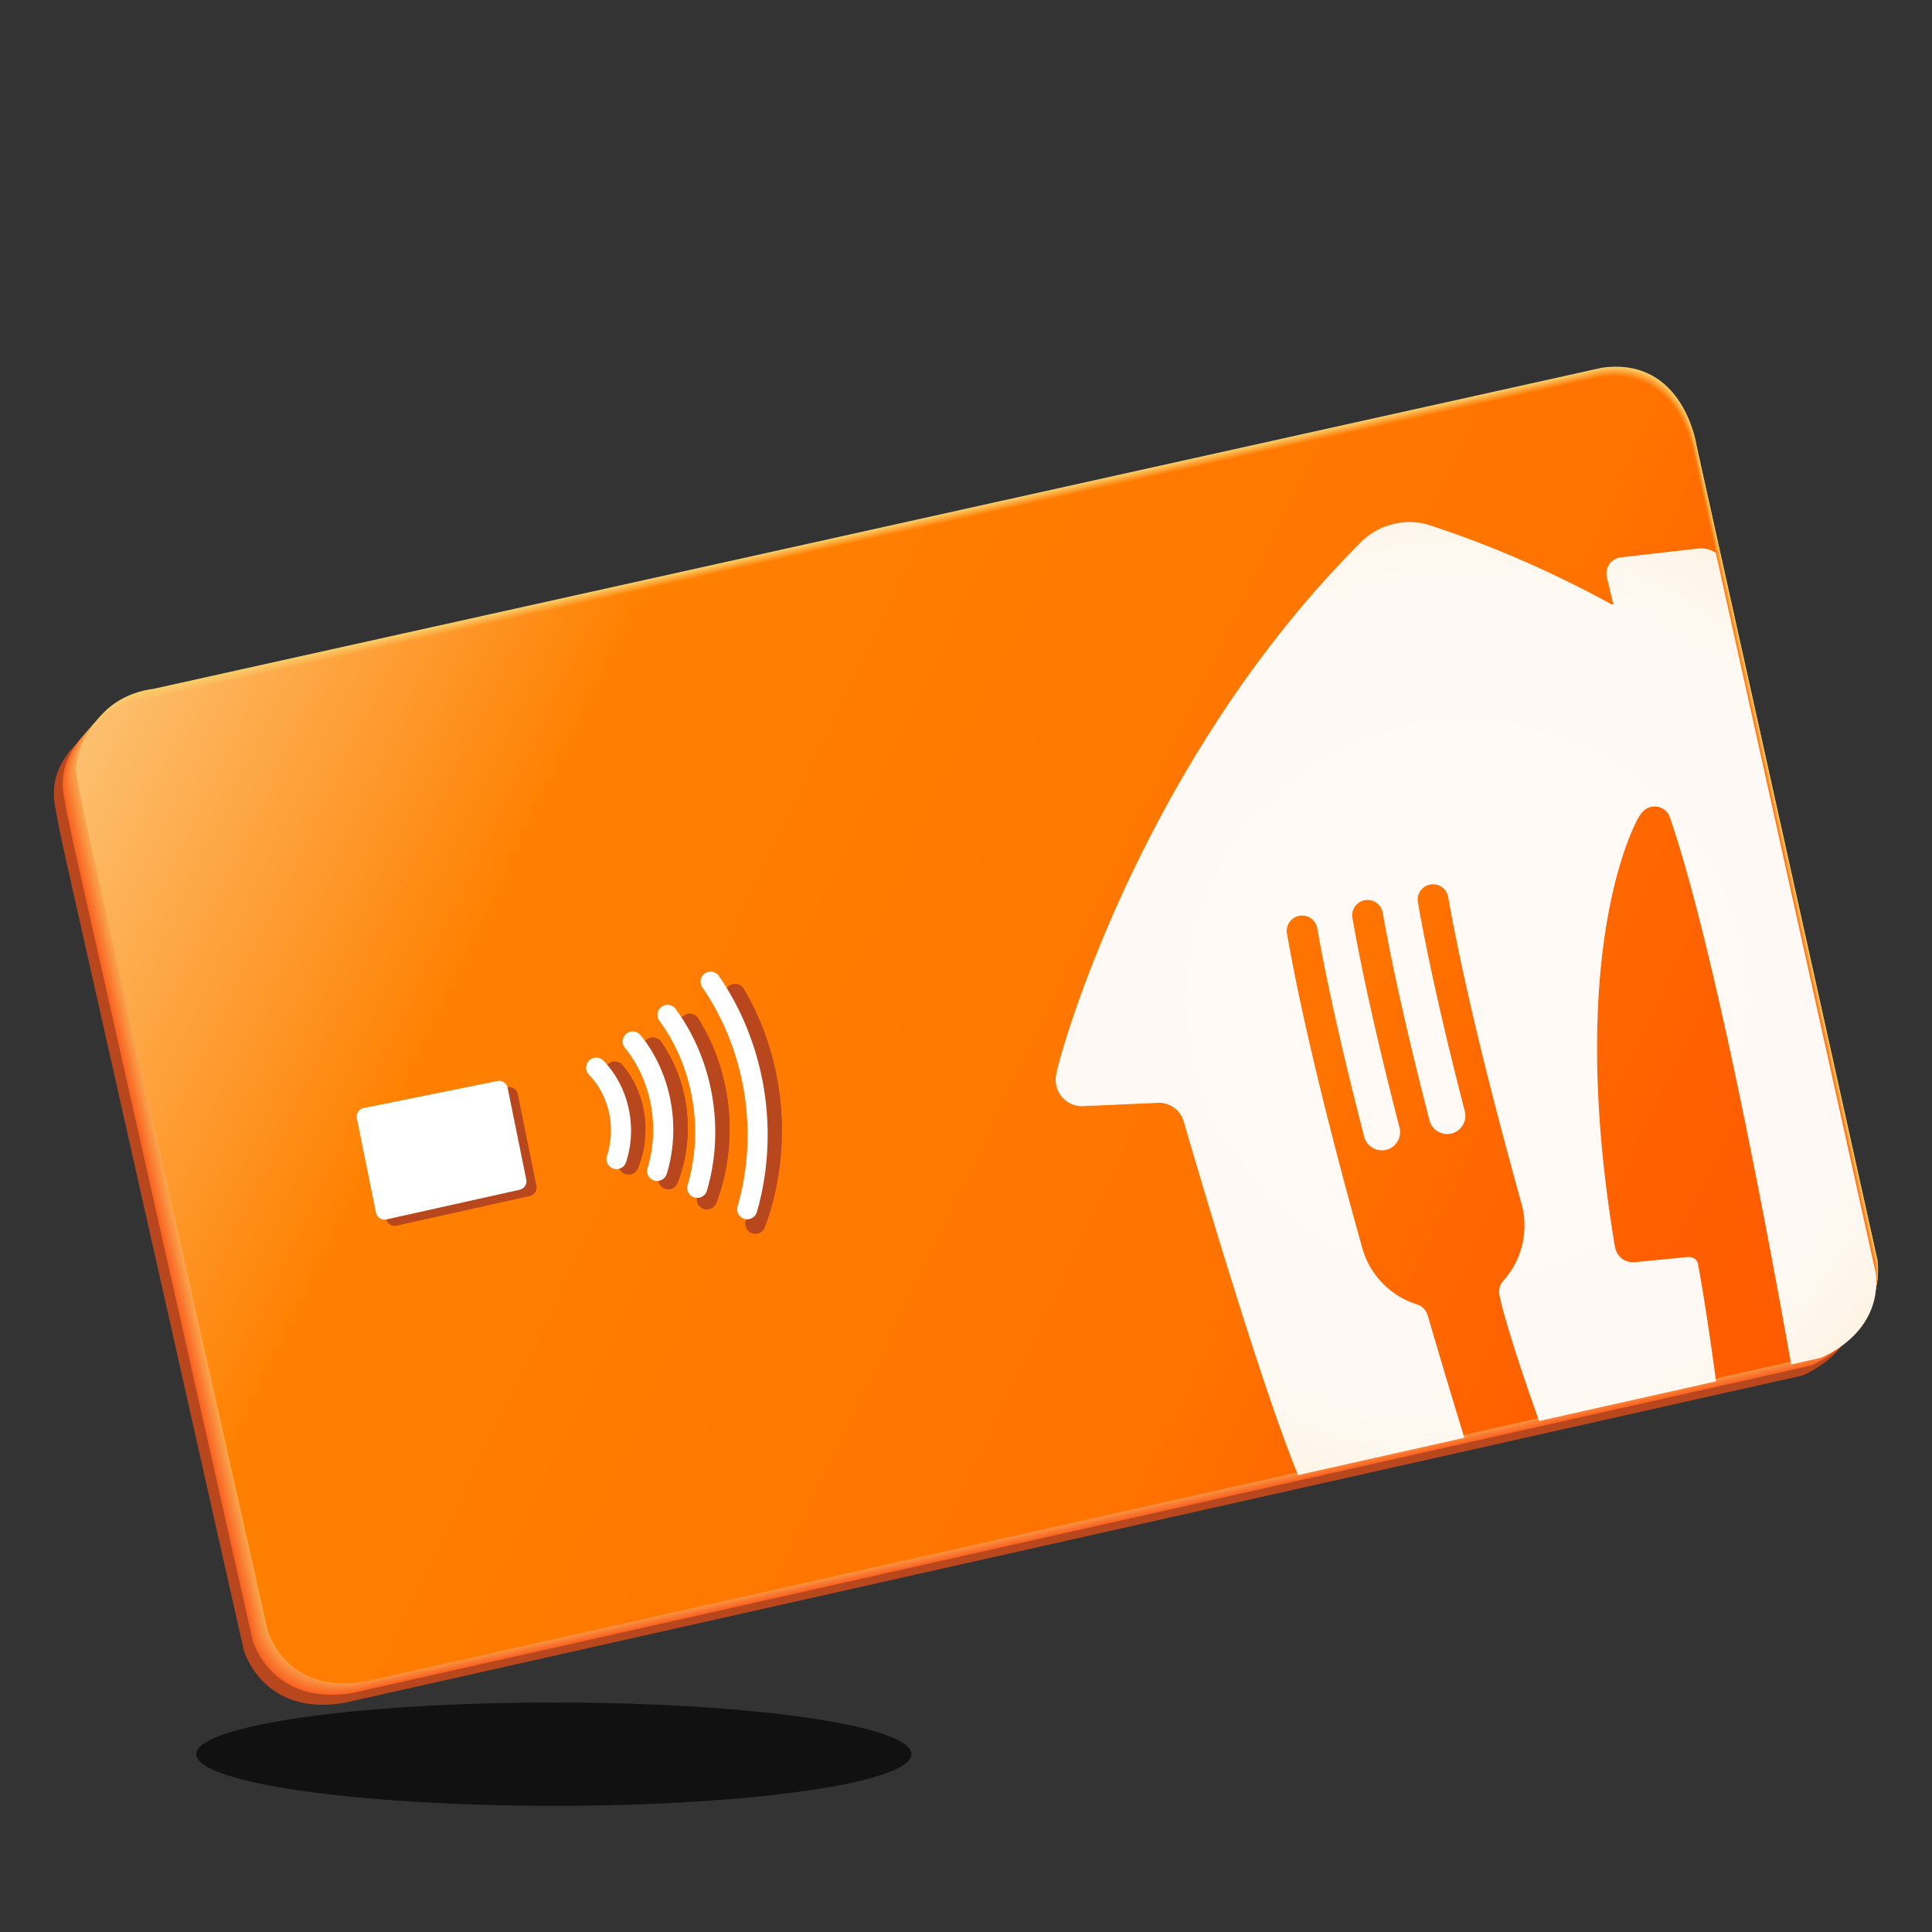 <svg xmlns="http://www.w3.org/2000/svg" viewBox="0 0 200 200"><rect x="0" y="0" width="200" height="200" fill="#333333" stroke="none"/><defs><linearGradient id="i" x1="217.673" y1="157.842" x2="-39.22" y2="35.177" gradientTransform="matrix(1 -0 -0 1 -5.618 1.264)" gradientUnits="userSpaceOnUse"><stop offset=".09" stop-color="#fc8d2e"/><stop offset=".207" stop-color="#fc912e"/><stop offset=".306" stop-color="#fc9b2e"/><stop offset=".606" stop-color="#fca22e"/><stop offset=".701" stop-color="#fbb753"/><stop offset=".83" stop-color="#fad181"/><stop offset=".895" stop-color="#fadc93"/></linearGradient><linearGradient id="a" x1="213.154" y1="158.405" x2="-43.843" y2="35.69" gradientTransform="translate(-.624 .14)" gradientUnits="userSpaceOnUse"><stop offset=".09" stop-color="#f8c762"/><stop offset=".306" stop-color="#f8c862"/><stop offset=".606" stop-color="#f8c962"/><stop offset=".895" stop-color="#f8d06e"/></linearGradient><linearGradient id="c" x1="214.286" y1="158.263" x2="-42.686" y2="35.561" gradientTransform="matrix(1 0 -0 1 -1.873 .421)" gradientUnits="userSpaceOnUse"><stop offset=".09" stop-color="#f9b855"/><stop offset=".296" stop-color="#f9bc55"/><stop offset=".306" stop-color="#f9bd55"/><stop offset=".606" stop-color="#f9bf55"/><stop offset=".73" stop-color="#f9c865"/><stop offset=".895" stop-color="#f9d377"/></linearGradient><linearGradient id="d" x1="214.851" y1="158.193" x2="-42.107" y2="35.497" gradientTransform="matrix(1 -0 -0 1 -2.497 .562)" gradientUnits="userSpaceOnUse"><stop offset=".09" stop-color="#fab14f"/><stop offset=".276" stop-color="#fab54f"/><stop offset=".306" stop-color="#fab74f"/><stop offset=".606" stop-color="#fabb4f"/><stop offset=".765" stop-color="#f9ca6a"/><stop offset=".895" stop-color="#f9d47c"/></linearGradient><linearGradient id="e" x1="215.416" y1="158.123" x2="-41.529" y2="35.433" gradientTransform="matrix(1 -0 -0 1 -3.12 .702)" gradientUnits="userSpaceOnUse"><stop offset=".09" stop-color="#faaa48"/><stop offset=".249" stop-color="#faae48"/><stop offset=".306" stop-color="#fab248"/><stop offset=".606" stop-color="#fab648"/><stop offset=".787" stop-color="#f9cb6e"/><stop offset=".895" stop-color="#f9d680"/></linearGradient><linearGradient id="f" x1="215.98" y1="158.052" x2="-40.951" y2="35.369" gradientTransform="matrix(1 -0 -0 1 -3.745 .843)" gradientUnits="userSpaceOnUse"><stop offset=".09" stop-color="#fba342"/><stop offset=".239" stop-color="#fba742"/><stop offset=".306" stop-color="#fbac42"/><stop offset=".606" stop-color="#fbb142"/><stop offset=".618" stop-color="#fab245"/><stop offset=".803" stop-color="#f9cc73"/><stop offset=".895" stop-color="#f9d785"/></linearGradient><linearGradient id="g" x1="216.545" y1="157.982" x2="-40.374" y2="35.305" gradientTransform="matrix(1 -0 -0 1 -4.37 .983)" gradientUnits="userSpaceOnUse"><stop offset=".09" stop-color="#fb9c3b"/><stop offset=".231" stop-color="#fba03b"/><stop offset=".306" stop-color="#fba63b"/><stop offset=".606" stop-color="#fbac3b"/><stop offset=".655" stop-color="#fab44a"/><stop offset=".815" stop-color="#f9ce78"/><stop offset=".895" stop-color="#f9d98a"/></linearGradient><linearGradient id="h" x1="217.109" y1="157.912" x2="-39.796" y2="35.241" gradientTransform="matrix(1 -0 -0 1 -4.993 1.123)" gradientUnits="userSpaceOnUse"><stop offset=".09" stop-color="#fc9535"/><stop offset=".218" stop-color="#fc9935"/><stop offset=".306" stop-color="#fca135"/><stop offset=".606" stop-color="#fca735"/><stop offset=".68" stop-color="#fbb64f"/><stop offset=".824" stop-color="#fad07d"/><stop offset=".895" stop-color="#fadb8f"/></linearGradient><linearGradient id="b" x1="213.72" y1="158.334" x2="-43.264" y2="35.625" gradientTransform="matrix(1 0 -0 1 -1.248 .28)" gradientUnits="userSpaceOnUse"><stop offset=".09" stop-color="#f9c05c"/><stop offset=".306" stop-color="#f9c35c"/><stop offset=".606" stop-color="#f9c45c"/><stop offset=".655" stop-color="#f8c660"/><stop offset=".895" stop-color="#f8d172"/></linearGradient><linearGradient id="j" x1="218.236" y1="157.772" x2="-38.643" y2="35.113" gradientTransform="matrix(1 -.001 -.001 1 -6.242 1.404)" gradientUnits="userSpaceOnUse"><stop offset=".09" stop-color="#fc8627"/><stop offset=".203" stop-color="#fc8a27"/><stop offset=".306" stop-color="#fc9527"/><stop offset=".606" stop-color="#fc9d27"/><stop offset=".718" stop-color="#fbb958"/><stop offset=".836" stop-color="#fad386"/><stop offset=".895" stop-color="#fade98"/></linearGradient><linearGradient id="k" x1="218.8" y1="157.702" x2="-38.067" y2="35.049" gradientTransform="matrix(1 -.001 -.001 1 -6.866 1.545)" gradientUnits="userSpaceOnUse"><stop offset=".09" stop-color="#fd7f21"/><stop offset=".199" stop-color="#fd8321"/><stop offset=".306" stop-color="#fd8f21"/><stop offset=".606" stop-color="#fd9821"/><stop offset=".731" stop-color="#fbba5c"/><stop offset=".841" stop-color="#fad48b"/><stop offset=".895" stop-color="#fadf9d"/></linearGradient><linearGradient id="l" x1="219.363" y1="157.632" x2="-37.49" y2="34.986" gradientTransform="matrix(1 -.001 -.001 1 -7.49 1.685)" gradientUnits="userSpaceOnUse"><stop offset=".09" stop-color="#fd781a"/><stop offset=".192" stop-color="#fd7c1a"/><stop offset=".306" stop-color="#fd8a1a"/><stop offset=".606" stop-color="#fd941a"/><stop offset=".743" stop-color="#fbbc60"/><stop offset=".845" stop-color="#fad68f"/><stop offset=".895" stop-color="#fae1a1"/></linearGradient><linearGradient id="m" x1="219.926" y1="157.562" x2="-36.915" y2="34.922" gradientTransform="matrix(1 -.001 -.001 1 -8.114 1.826)" gradientUnits="userSpaceOnUse"><stop offset=".09" stop-color="#fe7114"/><stop offset=".189" stop-color="#fe7514"/><stop offset=".3" stop-color="#fe8214"/><stop offset=".306" stop-color="#fe8414"/><stop offset=".606" stop-color="#fe8f14"/><stop offset=".62" stop-color="#fd931b"/><stop offset=".753" stop-color="#fbbd65"/><stop offset=".848" stop-color="#fad794"/><stop offset=".895" stop-color="#fae2a6"/></linearGradient><linearGradient id="n" x1="220.488" y1="157.492" x2="-36.339" y2="34.858" gradientTransform="matrix(1 -.001 -.001 1 -8.738 1.966)" gradientUnits="userSpaceOnUse"><stop offset=".09" stop-color="#fe690d"/><stop offset=".184" stop-color="#fe6d0d"/><stop offset=".288" stop-color="#fe7a0d"/><stop offset=".306" stop-color="#fe7e0d"/><stop offset=".606" stop-color="#fe8a0d"/><stop offset=".638" stop-color="#fd9520"/><stop offset=".762" stop-color="#fcbf6a"/><stop offset=".851" stop-color="#fbd999"/><stop offset=".895" stop-color="#fbe4ab"/></linearGradient><linearGradient id="o" x1="221.05" y1="157.422" x2="-35.764" y2="34.795" gradientTransform="matrix(1 -.001 -.001 1 -9.363 2.106)" gradientUnits="userSpaceOnUse"><stop offset=".09" stop-color="#ff6207"/><stop offset=".179" stop-color="#ff6607"/><stop offset=".279" stop-color="#ff7307"/><stop offset=".306" stop-color="#ff7907"/><stop offset=".606" stop-color="#ff8507"/><stop offset=".651" stop-color="#fe9624"/><stop offset=".769" stop-color="#fcc06e"/><stop offset=".853" stop-color="#fbda9d"/><stop offset=".895" stop-color="#fbe5af"/></linearGradient><linearGradient id="p" x1="221.612" y1="157.353" x2="-35.189" y2="34.731" gradientTransform="matrix(1 -.001 -.001 1 -9.987 2.247)" gradientUnits="userSpaceOnUse"><stop offset=".09" stop-color="#ff5b00"/><stop offset=".177" stop-color="#ff5f00"/><stop offset=".275" stop-color="#ff6c00"/><stop offset=".306" stop-color="#ff7300"/><stop offset=".606" stop-color="#ff8000"/><stop offset=".665" stop-color="#fe9729"/><stop offset=".776" stop-color="#fcc273"/><stop offset=".856" stop-color="#fbdca2"/><stop offset=".895" stop-color="#fbe7b4"/></linearGradient><radialGradient id="q" cx="151.755" cy="103.373" fx="151.755" fy="103.373" r="65.716" gradientUnits="userSpaceOnUse"><stop offset=".28" stop-color="#fff"/><stop offset=".596" stop-color="#fefefd"/><stop offset=".71" stop-color="#fefcf6"/><stop offset=".791" stop-color="#fef8ea"/><stop offset=".857" stop-color="#fdf2d9"/><stop offset=".913" stop-color="#fcebc3"/><stop offset=".962" stop-color="#fbe2a9"/><stop offset="1" stop-color="#fada8e"/></radialGradient></defs><path d="M173.5 49.143s-1.333-9.11-9.74-7.98l-150.572 33.4s-5.407.562-7.223 5.364c-.418 1.106-.472 2.298-.28 3.442.183 1.102.535 2.938 1.207 5.925l18.341 81.524s1.894 6.836 10.3 5.483l151.003-33.9s6.455-2.385 5.717-8.843L173.5 49.143z" fill="#b9471e"/><path d="M174.416 48.112s-1.333-9.11-9.74-7.98l-150.572 33.4s-5.407.562-7.223 5.364c-.418 1.106-.472 2.298-.28 3.442.183 1.102.535 2.938 1.207 5.924l18.341 81.525s1.894 6.835 10.3 5.483l151.003-33.9s6.455-2.385 5.717-8.843l-18.753-84.415z" fill="#f96422"/><path d="M14.21 73.393s-5.392.553-7.198 5.367a6.137 6.137 0 0 0-.371 1.716 7.2 7.2 0 0 0 .097 1.717c.184 1.103.536 2.938 1.207 5.919l18.342 81.53s1.894 6.835 10.301 5.482l150.939-33.884s6.454-2.385 5.717-8.843L174.49 47.982s-1.333-9.11-9.74-7.98L14.21 73.393z" fill="#f96b26"/><path d="M14.317 73.255s-5.378.543-7.174 5.37a6.23 6.23 0 0 0-.372 1.713c-.038.503-.005 1.054.105 1.71.184 1.104.536 2.938 1.205 5.913l18.344 81.535s1.894 6.836 10.302 5.483l150.874-33.868s6.455-2.385 5.717-8.843l-18.753-84.415s-1.333-9.11-9.74-7.98L14.317 73.255z" fill="#f9712b"/><path d="M14.424 73.117s-5.365.533-7.15 5.371a6.325 6.325 0 0 0-.374 1.71c-.036.468-.004 1.005.113 1.706.185 1.104.537 2.937 1.205 5.907l18.345 81.54s1.894 6.836 10.303 5.483l150.81-33.853s6.455-2.385 5.717-8.843L174.64 47.723s-1.333-9.11-9.74-7.98L14.424 73.117z" fill="#f9782f"/><path d="M14.53 72.98s-5.35.522-7.126 5.372a6.424 6.424 0 0 0-.374 1.708c-.034.431-.004.954.121 1.699.185 1.105.537 2.936 1.204 5.902L26.7 169.205s1.894 6.837 10.304 5.483l150.745-33.837s6.455-2.384 5.717-8.843l-18.752-84.414s-1.334-9.11-9.74-7.98L14.53 72.979z" fill="#f97e34"/><path d="M14.637 72.842s-5.336.512-7.102 5.375a6.526 6.526 0 0 0-.376 1.704c-.032.395-.003.904.13 1.693.185 1.106.537 2.936 1.203 5.896l18.346 81.55s1.895 6.837 10.306 5.483l150.681-33.821s6.455-2.385 5.717-8.843l-18.753-84.415s-1.333-9.11-9.74-7.98L14.637 72.842z" fill="#f98538"/><path d="M14.744 72.704s-5.322.503-7.079 5.377a6.63 6.63 0 0 0-.376 1.701c-.03.36-.003.854.138 1.688.185 1.106.537 2.935 1.201 5.89l18.348 81.554s1.895 6.838 10.307 5.484L187.9 140.592s6.454-2.384 5.717-8.843l-18.753-84.415s-1.333-9.11-9.74-7.98l-150.38 33.35z" fill="#f98c3d"/><path d="M14.85 72.566s-5.308.493-7.054 5.379a6.74 6.74 0 0 0-.377 1.699c-.028.323-.003.803.145 1.68.186 1.108.537 2.936 1.201 5.885l18.35 81.56s1.894 6.837 10.307 5.483l150.552-33.79s6.455-2.384 5.717-8.842l-18.753-84.415s-1.333-9.11-9.74-7.98L14.851 72.565z" fill="#f99241"/><path d="M14.957 72.428s-5.294.483-7.03 5.381c-.19.533-.326 1.1-.379 1.696-.025.287-.002.753.154 1.675.186 1.108.537 2.935 1.2 5.879l18.35 81.564s1.895 6.838 10.31 5.484l150.487-33.774s6.455-2.385 5.717-8.843l-18.753-84.415s-1.333-9.11-9.74-7.98L14.957 72.428z" fill="#f99946"/><path d="M15.064 72.29s-5.28.473-7.007 5.383a6.97 6.97 0 0 0-.38 1.693c-.022.251 0 .703.163 1.67.186 1.108.537 2.933 1.199 5.872l18.35 81.57s1.896 6.838 10.311 5.484l150.423-33.758s6.455-2.385 5.717-8.843l-18.752-84.415s-1.334-9.11-9.74-7.98L15.063 72.29z" fill="#f8a04a"/><path d="M15.17 72.152s-5.265.463-6.982 5.385a7.09 7.09 0 0 0-.38 1.69c-.02.216-.001.653.17 1.664.186 1.109.537 2.933 1.197 5.867l18.353 81.574s1.895 6.839 10.311 5.484l150.36-33.742s6.454-2.385 5.716-8.843l-18.753-84.415s-1.333-9.11-9.74-7.98L15.17 72.152z" fill="#f8a64e"/><path d="M15.277 72.014s-5.252.453-6.958 5.387a7.216 7.216 0 0 0-.382 1.688c-.017.179 0 .602.178 1.657.187 1.11.538 2.933 1.197 5.861l18.353 81.58s1.896 6.839 10.313 5.484l150.295-33.727s6.454-2.384 5.717-8.842l-18.753-84.415s-1.334-9.11-9.74-7.98L15.276 72.014z" fill="#f8ad53"/><path d="M15.384 71.876s-5.238.443-6.934 5.39c-.18.52-.325 1.08-.383 1.684-.014.143 0 .551.186 1.652.187 1.11.538 2.932 1.196 5.855l18.354 81.584s1.896 6.84 10.314 5.484l150.23-33.71s6.455-2.385 5.717-8.843l-18.753-84.415s-1.333-9.11-9.74-7.98l-150.187 33.3z" fill="#f8b457"/><path d="M15.49 71.738s-5.223.434-6.91 5.392a7.482 7.482 0 0 0-.384 1.681c-.01.108.001.501.195 1.646.187 1.111.538 2.932 1.195 5.85l18.355 81.588s1.896 6.84 10.315 5.485l150.166-33.695s6.455-2.384 5.717-8.843l-18.753-84.415s-1.333-9.11-9.74-7.98L15.49 71.739z" fill="#f8ba5c"/><path d="M15.598 71.6s-5.21.424-6.887 5.394a7.622 7.622 0 0 0-.385 1.678c-.007.072.001.451.202 1.64.188 1.112.539 2.931 1.194 5.844L28.08 167.75s1.896 6.84 10.316 5.485l150.101-33.68s6.455-2.384 5.717-8.842L175.46 46.298s-1.333-9.11-9.74-7.98L15.598 71.6z" fill="#f8c160"/><path d="M15.704 71.462s-5.196.414-6.862 5.396a7.768 7.768 0 0 0-.387 1.676c-.003.035.002.4.211 1.633.188 1.113.539 2.931 1.193 5.839l18.358 81.598s1.896 6.841 10.317 5.485l150.037-33.663s6.455-2.384 5.717-8.843l-18.753-84.415s-1.333-9.11-9.74-7.98L15.705 71.463z" fill="#f8c765"/><path d="M175.61 46.039s-1.334-9.11-9.74-7.98L15.81 71.324s-6.291.49-7.226 7.07c0 0 .009 1.229 1.41 7.461l18.36 81.603s1.896 6.842 10.318 5.486l149.973-33.647s6.454-2.385 5.717-8.843L175.61 46.039z" fill="#f8ce69"/><path d="M175.593 46.101s-1.333-9.11-9.743-7.98L15.754 71.397s-6.28.487-7.215 7.067c0 0 .011 1.228 1.413 7.46l18.36 81.605s1.88 6.844 10.304 5.487l150.01-33.656s6.457-2.385 5.72-8.843l-18.753-84.415z" fill="url(#a)"/><path d="M175.576 46.163s-1.333-9.11-9.745-7.979L15.697 71.467s-6.268.484-7.204 7.065c0 0 .014 1.226 1.416 7.459l18.36 81.606s1.863 6.847 10.29 5.49l150.049-33.665s6.458-2.385 5.72-8.844l-18.752-84.415z" fill="url(#b)"/><path d="M175.558 46.226s-1.332-9.11-9.746-7.979L15.64 71.538s-6.256.481-7.193 7.062c0 0 .016 1.226 1.418 7.459l18.36 81.607s1.848 6.85 10.277 5.492l150.087-33.673s6.46-2.386 5.722-8.844l-18.753-84.415z" fill="url(#c)"/><path d="M175.541 46.288s-1.332-9.11-9.748-7.978l-150.21 33.3s-6.245.477-7.182 7.059c0 0 .019 1.225 1.42 7.458l18.36 81.608s1.833 6.852 10.263 5.494l150.126-33.681s6.461-2.387 5.724-8.845l-18.753-84.415z" fill="url(#d)"/><path d="M175.524 46.35s-1.332-9.11-9.75-7.977L15.525 71.68s-6.232.475-7.17 7.056c0 0 .021 1.225 1.423 7.458l18.36 81.609s1.816 6.855 10.25 5.497l150.163-33.69s6.463-2.387 5.726-8.846L175.524 46.35z" fill="url(#e)"/><path d="M175.507 46.413s-1.332-9.11-9.752-7.978L15.468 71.752s-6.22.472-7.16 7.053c0 0 .025 1.225 1.427 7.458l18.36 81.61s1.8 6.858 10.235 5.5l150.202-33.7s6.464-2.387 5.728-8.845l-18.753-84.415z" fill="url(#f)"/><path d="M175.49 46.475s-1.332-9.11-9.754-7.977L15.411 71.824s-6.21.468-7.148 7.05c0 0 .026 1.223 1.429 7.456l18.36 81.612s1.784 6.86 10.22 5.501l150.24-33.707s6.467-2.387 5.73-8.846L175.49 46.475z" fill="url(#g)"/><path d="M175.473 46.537s-1.332-9.11-9.756-7.976L15.354 71.895s-6.198.465-7.138 7.047c0 0 .03 1.223 1.432 7.456l18.361 81.613s1.767 6.864 10.207 5.504l150.278-33.716s6.468-2.388 5.732-8.847l-18.753-84.415z" fill="url(#h)"/><path d="M175.456 46.6s-1.332-9.11-9.758-7.976L15.296 71.966s-6.185.462-7.126 7.045c0 0 .032 1.222 1.435 7.455l18.361 81.614s1.751 6.866 10.193 5.506l150.316-33.725s6.47-2.388 5.733-8.846L175.456 46.6z" fill="url(#i)"/><path d="M175.439 46.662s-1.332-9.11-9.76-7.976L15.24 72.038s-6.174.459-7.115 7.041c0 0 .035 1.222 1.437 7.455l18.362 81.616s1.735 6.868 10.178 5.507l150.355-33.733s6.471-2.388 5.735-8.847L175.44 46.662z" fill="url(#j)"/><path d="M175.422 46.724s-1.331-9.11-9.762-7.975L15.182 72.11s-6.162.456-7.104 7.039c0 0 .037 1.22 1.44 7.454l18.362 81.617s1.719 6.87 10.164 5.51l150.393-33.742s6.473-2.389 5.737-8.848l-18.752-84.415z" fill="url(#k)"/><path d="M175.405 46.787s-1.331-9.11-9.764-7.975L15.125 72.18s-6.15.453-7.093 7.036c0 0 .04 1.22 1.442 7.454l18.362 81.618s1.703 6.874 10.151 5.512l150.43-33.75s6.476-2.39 5.74-8.848l-18.752-84.415z" fill="url(#l)"/><path d="M175.388 46.849s-1.331-9.11-9.766-7.974L15.068 72.252s-6.139.45-7.082 7.032c0 0 .042 1.22 1.445 7.454l18.362 81.619s1.687 6.877 10.137 5.514l150.469-33.759s6.476-2.39 5.74-8.848l-18.751-84.415z" fill="url(#m)"/><path d="M175.37 46.911s-1.33-9.11-9.767-7.974L15.011 72.323s-6.127.446-7.071 7.03c0 0 .045 1.219 1.447 7.453l18.363 81.62s1.67 6.88 10.123 5.517l150.507-33.768s6.478-2.39 5.743-8.849L175.37 46.911z" fill="url(#n)"/><path d="M175.354 46.973s-1.331-9.11-9.77-7.973L14.954 72.394s-6.116.444-7.06 7.027c0 0 .047 1.219 1.45 7.453l18.363 81.621s1.654 6.882 10.108 5.52l150.546-33.777s6.48-2.39 5.745-8.85l-18.752-84.415z" fill="url(#o)"/><path d="M175.336 47.036s-1.33-9.11-9.77-7.973L14.895 72.466s-6.103.44-7.048 7.024c0 0 .05 1.217 1.452 7.451l18.364 81.623s1.638 6.885 10.094 5.521l150.584-33.784s6.481-2.391 5.746-8.85l-18.752-84.415z" fill="url(#p)"/><path d="M177.62 57.233a2.773 2.773 0 0 0-1.842-.448l-7.975.914a1.684 1.684 0 0 0-1.454 2.065l.643 2.693a.102.102 0 0 1-.146.113c-5.64-3.073-11.838-5.884-18.483-8.076a7.047 7.047 0 0 0-4.114-.246l-.003.002a7.047 7.047 0 0 0-3.56 2.078c-22.814 22.912-31.13 53.288-31.345 54.899a2.727 2.727 0 0 0 2.631 3.284l8.063-.357a2.712 2.712 0 0 1 2.464 1.79c.358 1.243 7.815 26.949 11.88 36.75l17.208-3.86a902.872 902.872 0 0 1-3.644-12.154l-.154-.517a1.68 1.68 0 0 0-1.096-1.126 8.558 8.558 0 0 1-5.65-5.748c-2.95-10.564-6.098-22.835-7.817-32.615a1.595 1.595 0 1 1 3.141-.554c1.155 6.517 2.935 14.123 4.864 21.586a1.887 1.887 0 0 0 3.654-.94c-1.941-7.514-3.73-15.17-4.88-21.71a1.595 1.595 0 1 1 3.141-.555c1.149 6.483 2.917 14.043 4.834 21.468l.001.004a1.885 1.885 0 0 0 3.653-.932c-1.931-7.48-3.709-15.094-4.853-21.604a1.595 1.595 0 1 1 3.141-.554c1.684 9.504 4.698 21.324 7.565 31.639a31.675 31.675 0 0 1 .068.255l.026.102a8.551 8.551 0 0 1-1.968 7.722 1.635 1.635 0 0 0-.398 1.37s.19 1.643 2.746 9.218c.528 1.531.984 2.84 1.36 3.91l18.318-4.11c-1.048-7.86-1.87-12.167-1.87-12.167-.112-.469-.555-.735-1.042-.695l-5.487.536c-.875.053-1.498-.346-1.83-.94a2.598 2.598 0 0 1-.262-.804c-5.234-31.444 2.474-44.304 2.474-44.304.228-.378.393-.545.393-.545a1.681 1.681 0 0 1 2.654.135s.136.195.31.712c3.202 9.512 6.724 26.16 9.262 39.197 1.437 7.383 2.58 13.724 3.182 17.129l3.028-.68s6.455-2.384 5.717-8.842L177.62 57.233z" fill="url(#q)"/><path d="m39.973 126.178-1.976-9.763a.903.903 0 0 1 .706-1.064l13.835-2.797a.903.903 0 0 1 1.064.706l1.927 9.49a.903.903 0 0 1-.689 1.062l-13.786 3.069a.903.903 0 0 1-1.081-.703z" fill="#b9471e"/><path d="m38.921 125.531-1.975-9.763a.903.903 0 0 1 .706-1.065l13.835-2.796a.903.903 0 0 1 1.063.705l1.928 9.492a.903.903 0 0 1-.689 1.06l-13.786 3.07a.903.903 0 0 1-1.082-.703z" fill="#fff"/><path d="M75.693 101.943a1.04 1.04 0 0 0-.484 1.483c2.068 3.51 3.31 7.58 3.589 11.766.255 3.823-.293 7.679-1.584 11.15a1.04 1.04 0 0 0 1.948.726c1.393-3.746 1.985-7.9 1.71-12.015-.3-4.508-1.64-8.894-3.873-12.682a1.04 1.04 0 0 0-1.306-.428zM70.985 105.031a1.038 1.038 0 0 0-.468 1.51c1.671 2.647 2.669 5.763 2.886 9.01.188 2.823-.22 5.659-1.183 8.202a1.04 1.04 0 1 0 1.944.736c1.067-2.82 1.521-5.958 1.313-9.076-.24-3.591-1.347-7.043-3.201-9.982a1.04 1.04 0 0 0-1.29-.4zM71.16 115.701c.155 2.309-.193 4.634-1.005 6.724a1.04 1.04 0 1 1-1.938-.754c.703-1.808 1.004-3.824.87-5.831-.166-2.484-.973-4.825-2.334-6.771a1.04 1.04 0 1 1 1.704-1.191c1.578 2.256 2.513 4.962 2.704 7.823zM63.241 109.978a1.04 1.04 0 0 0-.381 1.626c1.078 1.274 1.737 2.959 1.856 4.744a8.49 8.49 0 0 1-.59 3.752 1.04 1.04 0 1 0 1.924.784c.592-1.45.848-3.067.74-4.674-.148-2.226-.98-4.339-2.344-5.949a1.04 1.04 0 0 0-1.205-.283z" fill="#b9471e"/><path d="M75.693 101.943a1.04 1.04 0 0 0-.484 1.483c2.068 3.51 3.31 7.58 3.589 11.766.255 3.823-.293 7.679-1.584 11.15a1.04 1.04 0 0 0 1.948.726c1.393-3.746 1.985-7.9 1.71-12.015-.3-4.508-1.64-8.894-3.873-12.682a1.04 1.04 0 0 0-1.306-.428zM70.985 105.031a1.038 1.038 0 0 0-.468 1.51c1.671 2.647 2.669 5.763 2.886 9.01.188 2.823-.22 5.659-1.183 8.202a1.04 1.04 0 1 0 1.944.736c1.067-2.82 1.521-5.958 1.313-9.076-.24-3.591-1.347-7.043-3.201-9.982a1.04 1.04 0 0 0-1.29-.4zM71.16 115.701c.155 2.309-.193 4.634-1.005 6.724a1.04 1.04 0 1 1-1.938-.754c.703-1.808 1.004-3.824.87-5.831-.166-2.484-.973-4.825-2.334-6.771a1.04 1.04 0 1 1 1.704-1.191c1.578 2.256 2.513 4.962 2.704 7.823zM63.241 109.978a1.04 1.04 0 0 0-.381 1.626c1.078 1.274 1.737 2.959 1.856 4.744a8.49 8.49 0 0 1-.59 3.752 1.04 1.04 0 1 0 1.924.784c.592-1.45.848-3.067.74-4.674-.148-2.226-.98-4.339-2.344-5.949a1.04 1.04 0 0 0-1.205-.283z" fill="#b9471e"/><path d="M73.083 100.695a1.04 1.04 0 0 0-.377 1.513c2.313 3.354 3.842 7.324 4.42 11.48.528 3.796.257 7.68-.783 11.236a1.04 1.04 0 0 0 1.995.583c1.122-3.835 1.415-8.02.847-12.105-.622-4.476-2.271-8.755-4.768-12.374a1.04 1.04 0 0 0-1.334-.333zM73.83 114.146c.43 3.095.201 6.258-.662 9.146a1.04 1.04 0 0 1-1.992-.595c.779-2.605.984-5.463.594-8.265-.448-3.224-1.665-6.26-3.521-8.781a1.04 1.04 0 0 1 1.674-1.233c2.06 2.799 3.411 6.163 3.906 9.728zM69.545 114.742c.319 2.292.138 4.636-.523 6.778a1.039 1.039 0 1 1-1.987-.613c.572-1.854.728-3.886.45-5.879-.342-2.466-1.314-4.743-2.81-6.587a1.04 1.04 0 0 1 1.614-1.31c1.735 2.138 2.861 4.77 3.256 7.61zM61.237 109.599a1.041 1.041 0 0 0-.265 1.649c1.167 1.194 1.945 2.827 2.191 4.6a8.494 8.494 0 0 1-.321 3.783 1.04 1.04 0 1 0 1.976.646c.486-1.49.626-3.12.404-4.716-.307-2.21-1.288-4.257-2.763-5.766a1.04 1.04 0 0 0-1.222-.196z" fill="#fff"/><path d="M177.62 57.233a2.773 2.773 0 0 0-1.842-.448l-7.975.914a1.684 1.684 0 0 0-1.454 2.065l.643 2.693a.102.102 0 0 1-.146.113c-5.64-3.073-11.838-5.884-18.483-8.076a7.047 7.047 0 0 0-4.114-.246l-.003.002a7.047 7.047 0 0 0-3.56 2.078c-22.814 22.912-31.13 53.288-31.345 54.899a2.727 2.727 0 0 0 2.631 3.284l8.063-.357a2.712 2.712 0 0 1 2.464 1.79c.358 1.243 7.815 26.949 11.88 36.75l17.208-3.86a902.872 902.872 0 0 1-3.644-12.154l-.154-.517a1.68 1.68 0 0 0-1.096-1.126 8.558 8.558 0 0 1-5.65-5.748c-2.95-10.564-6.098-22.835-7.817-32.615a1.595 1.595 0 1 1 3.141-.554c1.155 6.517 2.935 14.123 4.864 21.586a1.887 1.887 0 0 0 3.654-.94c-1.941-7.514-3.73-15.17-4.88-21.71a1.595 1.595 0 1 1 3.141-.555c1.149 6.483 2.917 14.043 4.834 21.468l.001.004a1.885 1.885 0 0 0 3.653-.932c-1.931-7.48-3.709-15.094-4.853-21.604a1.595 1.595 0 1 1 3.141-.554c1.684 9.504 4.698 21.324 7.565 31.639a31.675 31.675 0 0 1 .068.255l.026.102a8.551 8.551 0 0 1-1.968 7.722 1.635 1.635 0 0 0-.398 1.37s.19 1.643 2.746 9.218c.528 1.531.984 2.84 1.36 3.91l18.318-4.11c-1.048-7.86-1.87-12.167-1.87-12.167-.112-.469-.555-.735-1.042-.695l-5.487.536c-.875.053-1.498-.346-1.83-.94a2.598 2.598 0 0 1-.262-.804c-5.234-31.444 2.474-44.304 2.474-44.304.228-.378.393-.545.393-.545a1.681 1.681 0 0 1 2.654.135s.136.195.31.712c3.202 9.512 6.724 26.16 9.262 39.197 1.437 7.383 2.58 13.724 3.182 17.129l3.028-.68s6.455-2.384 5.717-8.842L177.62 57.233z" fill="#ffefe1" opacity=".29"/><ellipse cx="57.332" cy="181.591" rx="37.022" ry="5.35" fill="#090909" opacity=".8"/></svg>
